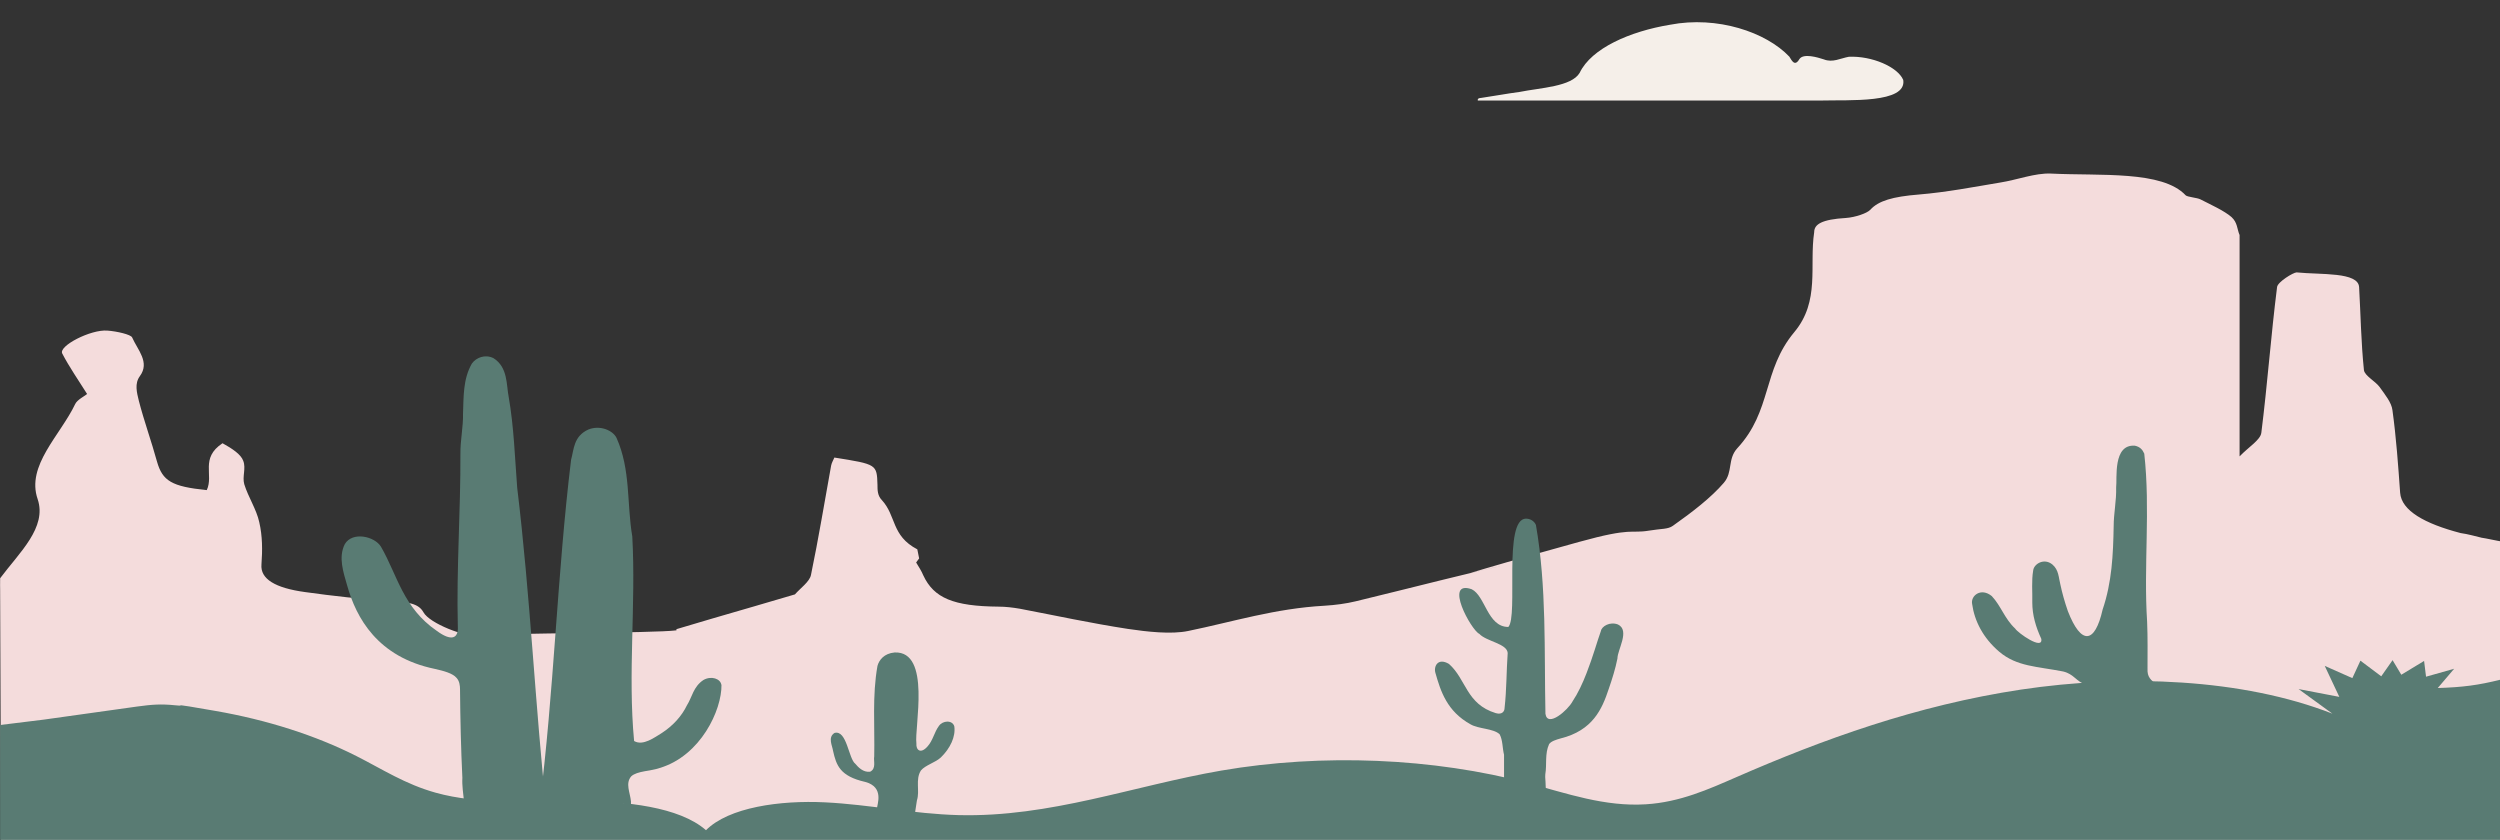 <?xml version="1.0" encoding="UTF-8"?>
<svg id="Layer_1" data-name="Layer 1" xmlns="http://www.w3.org/2000/svg" version="1.1" viewBox="0 0 1920 645">
  <rect x="0" y="0" width="1920" height="645" fill="#333333" stroke="none"/>
  <defs>
    <style>
      .cls-1 {
        stroke: #597b73;
        stroke-width: 6px;
      }

      .cls-1, .cls-2 {
        fill: #597b73;
      }

      .cls-3 {
        fill: #f4dcdc;
      }

      .cls-3, .cls-4, .cls-5, .cls-6, .cls-2, .cls-7, .cls-8, .cls-9 {
        stroke-width: 0px;
      }

      .cls-4 {
        fill: #f5efe9;
      }

      .cls-5, .cls-8 {
        fill: #000;
      }

      .cls-6 {
        fill: #563617;
      }

      .cls-7, .cls-8, .cls-10 {
        display: none;
      }

      .cls-7, .cls-9 {
        fill: #ffc754;
      }
    </style>
  </defs>
  <g>
    <g id="BUTTES">
      <path class="cls-5" d="M1203.1,424h0Z"/>
      <path class="cls-3" d="M.8,639.2v8.6l465-.2c-.2-1.9,64.2.6,64.2-1.3v.3h577.1v.2h812.6l1.1-.4v-4.9L.8,639.2ZM529.9,646.4c0-1.2-.3-2.4-.4-3.6.2.8.4,1.6.4,2.4v1.2h0Z"/>
      <path class="cls-3" d="M1921.5,515.6v-99.7c-2.1-.2-13.3-2.7-15.5-2.9-13.3-3.4-13.4-3.1-16.2-3.6-27.6-7.2-45.5-17.2-46.5-31-1.5-21.1-3-42.3-5.9-63.4-.7-5.9-5.7-11.9-9.8-17.7-3.2-4.5-11.6-8.7-12.1-13.1-2.2-21.2-2.5-42.5-3.7-63.6-.5-11.9-29.3-9.5-48-11.4-2.5,0-14.5,7.3-15,11.2-4.7,37.2-7.4,74.7-12.1,112-.7,5.5-9.8,10.9-16.7,18.1v-170c-2-4.6-1.5-9.5-6.2-13.8-5.7-4.9-15.3-9.2-23.9-13.6-2.5-1.3-10.1-1.8-11.3-3.1-18-19.2-65.5-14.8-103.6-16.7-12.1-.5-25.6,4.8-38.9,6.9-20.4,3.4-40.9,7.4-62.5,9.2-19.9,1.6-31,4.8-37.2,11.7-2.5,2.7-11.6,5.8-18.7,6.3-18.7,1.1-24.4,4.9-24.4,10.9-3.9,25.7,4.7,52.9-15.3,76.8-24.6,29.5-17,60.3-43.8,89.2-7.6,8.4-3.2,18.2-10.3,26.5-9.8,11.4-24.1,22.4-39.1,33-3.9,2.8-8.6,2.1-18.2,3.7-14.8,2.5-12.4-2.8-53.9,8.7-49.1,13.6-71.7,20.3-83.6,23.9,6-1.4,12-2.8,18-4.2,18.4-4.2,37-8.1,55.8-12h.2-.2c-18.7,3.9-37.3,7.7-55.6,12h0c-6,1.3-11.9,2.8-17.9,4.2-7.3,1.7-14.6,3.5-21.8,5.3,0,.1-.2.1-.4.1-22,5.4-43.9,11-66,16.3-7.4,1.8-15.8,2.9-23.9,3.4-38.2,2.1-70.2,12.3-104.8,19.4-13,2.7-31.5.6-46.3-1.6-28.1-4.3-55.2-10.2-83-15.5-5.3-.9-10.9-1.6-16.4-1.6-34.5-.3-49.6-6.6-57.7-24-1.4-3.4-3.5-6.6-5.5-9.9.7-1.1,1.6-2.1,2.3-3.1-.5-2.4-.9-4.6-1.4-7-20.1-10.5-16-25.7-27.3-37.9-3.3-3.4-3.3-7.7-3.3-11.7-.5-15.7-.4-15.7-33.1-20.9-.9,2.1-2.1,4.1-2.5,6.2-5.1,28.1-9.7,56.2-15.5,84.1-1.1,5.1-8.1,10-12.3,14.8-20.9,6.2-42,12.3-63,18.4-9.3,2.7-18.6,5.5-28,8.3v1.1h0v-.2c-16.8,2.3-133.9,1.9-150.8,4.1-11.3,1.5-38.9-9.5-43.5-18-3.8-6.8-11.7-7.8-25.3-8.6-22.1-1.4-44.2-3.9-65.7-6.9-22.7-3.1-34.4-10-33.4-21.2.8-10.9.8-21.8-1.7-32.5-2.1-9.8-8.5-19.3-11.5-29.1-1.7-5.9,1.5-12.2-.8-18-1.7-4.8-8.1-9.2-15.9-13.5-17.4,11.5-6.6,24.3-12.1,36-27-2.7-34-7.1-38.2-21.8-4.3-15.7-10-31.3-14-46.9-1.5-6.2-3.4-13.1.8-18.8,7.9-10.7-1.7-20.1-5.9-29.7-.9-2.3-11.9-4.8-19.1-5.3-12.7-1-37.6,11.8-34.6,17.6,5.3,10.2,12.3,20.3,19.1,31.1-2.3,1.8-7.6,4.5-9.1,7.6-11.5,24.2-37.8,47.3-28.9,73.1,7.4,21.8-14.1,41.1-28.8,60.8-.1,4.4,0,7.2,0,8.3l.7,186.7,1920,2.4c.6-84.4,1.4-80.9.8-126h-.1Z"/>
      <path class="cls-5" d="M1203.1,424h0Z"/>
    </g>
    <g id="GREENS">
      <path class="cls-5" d="M1657.9,526.9c-11.4.9-25,.3-36.8.3s-13.8,0-18.4-1.2h19.9c11.4,0,22.8.3,34.1,0,.3.2.7.5,1,.8h.2Z"/>
      <path class="cls-2" d="M1186.8,594.6c1.3-7.6-.5-15.7,2.9-23.1,1.5-2.2,5.3-3.4,8.9-4.4,24.6-6.1,31.8-22.5,36.9-38,2.7-7.8,5.1-15.4,6.7-23.4,0-6.8,9.8-21.5.4-26.1-6.2-2.4-12.5,1.4-13.1,5-2.6,7.1-6.1,19.8-11,32.3-3,7.8-6.6,15.5-10.8,21.8-3.4,6.5-19.2,20.5-20.8,9.5-1-48.3,1-97.2-7.3-145-.9-2.2-3.4-4.8-7.6-4.9-17.8,0-5.8,75-13.6,83.2-16.1,0-17.6-23.9-28.2-29-21.6-7.4-.4,31.4,5.9,34.3,5.5,5.9,21.3,7.4,21.8,14.7-1,14.1-.8,28.3-2.4,42.3,0,2.4-1.8,5.3-6.7,3.9-22.9-7-22.6-26-36-37.8-8.6-5.1-11.9,2-10.4,6.9,4,14.1,8.9,29.5,27,39.5,6.2,3.6,17.5,3.1,22.3,7.6,2.5,4.6,2.1,10.7,3.4,15.7v18.8c4.7,3.2,26.1,6.1,32.1,8.2-.4-12.1-.6-7.6-.4-12.1h0Z"/>
      <path class="cls-2" d="M554.1,525.9c.3,19.4-16,54.5-47.4,63.9-6.9,2.5-17.3,2.2-21.9,6.4-4.7,5.4-.9,12.4-.2,19.3h0v2.6l-4.4-.4-1.5-.5c-11.9,7.6-42.9,7.4-59,10-11.4,1.8-8.6,1.9-5.4-7.8,11.3-88.9,13.5-177.6,24.3-266.3,2.2-7.8,1.8-18,13.2-23.2,9.1-3.7,18.9.7,21.7,6.4,11,24.6,7.8,50.6,12.1,75.7,2.9,52.1-3.5,105.3,1.4,157.1,6.9,4.1,16.1-3.1,20.9-5.9,9.2-5.9,15.8-13.5,19.6-21.4,4.1-6.4,4.9-14.4,12.8-19.6,6.1-3.4,13-.9,13.7,3.7h0Z"/>
      <path class="cls-2" d="M419.9,625.1h0c-7.9,6.4-37.3,9.5-50.8,11.9-4.5.5-11,1.5-15,1.2-1.4-.4-.5-1.6.7-4,4.6-11.9-.4-24.7.3-36.8-1.1-22.6-1.6-45.3-1.8-67.9,0-2.9-.4-6.4-2.6-8.8-3-3.7-10.2-5.5-16.8-7-43.9-9.1-60.3-39.1-67.3-64.1-2.9-10.2-6.9-21.6-1.8-31.7,5.8-9.9,22.9-6.1,27.8,2,12.6,21.8,16.9,46.9,43,64.7,10.9,8,16.7,6.1,16-3.9-1.1-44.2,2.2-88.2,2-132.4-.1-10.2,2.2-20.4,2-30.6.5-12.8-.1-26.5,6.8-38.5,3.3-4.6,10.1-7.3,16.5-4.2,11.3,7,9.9,20.7,11.8,30,4,23.1,4.7,46.3,6.5,69.5,10.1,83.3,13.8,167.8,22.7,250.6h0Z"/>
      <path class="cls-5" d="M648.5,594.3c.5.4,1,.8,1.4,1.2l-1.4-1.2Z"/>
      <path class="cls-5" d="M660,589.2c.5.4,1,.7,1.6,1.1-.5-.4-1-.7-1.6-1.1Z"/>
      <path class="cls-2" d="M1622.7,526.1c-6.6,0-13.3-.2-19.9,0-.3,0-.5,0-.7-.2-7.6-2.4-9.2-8.2-17.6-10.2-19.9-3.9-35.5-3.7-49-15.1-12.6-10.7-19.1-23.8-20.9-36.7-1.3-6.4,6.8-12.9,15.1-6.1,7.2,7.7,9.7,17.2,18,25,1.8,3.1,21.6,17.2,20,7.8-4.2-9.1-6.9-18.2-6.9-27.8.2-8.2-.7-16.6.7-24.8.6-4.9,8.3-9.7,14.7-4.5,5,4.2,4.8,10.1,6.1,15.1,1.5,7.1,3.3,13.4,5.8,20.7,10.3,26.5,20.8,25.1,26.7-1.1,7.2-21.1,8.1-42.4,8.5-64,0-9.9,2.2-19.8,1.9-29.8.9-6.8-2.7-33.4,14.4-32.1,3.9.8,5.9,3.1,7.2,6.1,4.8,42.9-.6,86.2,2.2,129.2.5,12,.3,24,.3,36-.3,6.4,2.4,8.7,7.6,12.5-11.4.3-22.8,0-34.2,0h0Z"/>
      <path class="cls-2" d="M1921.8,521.4l-1.1.5h0c-17.5,4.4-29.5,5.9-48.5,6.5,4.2-4.9,8.4-9.9,12.6-14.8-7.2,2.1-14.4,4.1-21.6,6.1-.5-4.1-1-8.1-1.5-12.1-5.8,3.5-11.6,7.1-17.5,10.6-2.2-3.7-4.4-7.5-6.7-11.2-2.9,4.1-5.8,8.3-8.7,12.4-5.3-4-10.7-8-16-12-2.1,4.5-4.1,8.9-6.2,13.4-7.1-3.1-14.1-6.2-21.2-9.4,3.7,7.9,7.5,15.8,11.2,23.8-10.4-2-20.8-4-31.3-6l26,18.9c-69-27-158.9-30.5-239.2-18.5-80.2,12.1-152.3,38.3-218.7,67.3-21.1,9.2-43.2,19.2-69.4,20.8-31.5,2-60.9-8.4-89.7-16.1-73.5-19.6-158.9-23.1-236.3-9.8-67.7,11.7-131.5,36-202,34.2-34.6-.9-67.9-8.1-102.4-9.8s-73.9,3.8-91.4,21.4c-20.5-18-62-22.4-98.8-22.4s-75.5,2.9-108.8-6.4c-23.4-6.5-41.2-18.2-60.8-28.1-31.4-15.9-68.6-27.8-108.3-34.7s-20.2-3.2-30.5-4.3c-11.6-1.2-18.3-.6-29.5.9-24,3.4-48.1,6.7-72.1,10.1L.1,556.8v91h1921.8c0-44.2.3-100.6,0-126.5h0Z"/>
      <path class="cls-2" d="M732.9,557.8c-1.5-5-8.9-4.5-11.8-.3-3.6,4.8-4.6,11.2-8.7,15.7-5.3,6.1-9,2.9-8.6-2.2-1.7-12.1,11.6-71.1-16.7-69.9-8.2.7-12,5.9-13.2,10.3-4.1,23-2,46.3-2.5,69.5-.7,3.5,1.8,9.4-3.2,11.8-5.4.6-9.2-3.6-11.3-6.1-5.2-3.8-6.5-26.3-16-23.7-5.3,3.4-1.7,9.7-1.1,13.8,2.5,11.1,5.3,19.4,24.6,23.8,15.2,4,9,17.7,9.1,20.7.2,5.1,27.9,9.2,29.2,3.3l1.5-9.8h0c2.4-7.2-1.4-16.1,3.1-23,3.4-4.1,11.2-6.1,15.3-10,7.1-6.9,11.5-15.9,10.3-24h0Z"/>
    </g>
    <path id="COG" class="cls-8" d="M873.5,1.5c9.4,3.9,10.1,13.6,20.2,17.5,9,3.9,18.8-.4,24.1-6.3,4.1-4.3,7.9-9.9,15.7-10.4,4-.3,8.3.6,12.3,1.4,15.4,3.6,25.9,5.8,24.5,19.5-.3,5.5,1,11.7,7.2,15.1,4.8,2.8,11.9,2.8,17.5,1.2,2.9-.7,5.7-1.8,8.6-2.8,10.3-3.6,18.1-1.5,25.7,4.6,4.4,3.6,9.4,7.2,11.7,11.7,1.5,3,1.2,6.2-.3,9.1-1.7,3.4-5.4,6.9-7.2,10.4-1.8,3.4-2.3,7.3-.3,10.7,2.9,5.1,10.7,7.5,18,8,12.8.6,20.2,1.1,24,11.8,2.1,7.1,6.9,17.1-1.1,22.9-5.1,3.8-13.4,5.4-18.2,9.5-6.4,4.9-6.3,11.7-.4,16.8,5.8,5.3,18.2,7.9,19.5,15.4,1,5.4-2.1,10.7-4.2,15.8-5,10.7-11.5,12.2-26.3,11.7-7,0-14.7,1.6-18.4,6-10.8,14.6,18.9,22.5-3.6,37.8-5.1,3.5-10.2,7.4-17,8.9-10.4,2.3-18.1-4.7-27.4-6.5-8.7-1.9-17,.9-20.4,7.2-1.7,2.8-2.1,6.2-2.4,9.4-.9,12.9-12,14.7-26.6,16.8-15.5,2.2-20.5-1.7-27.4-11.5-5.1-6.7-15-11-24.6-6.7-9.2,3.6-11.6,13-21.8,15.5-7.3,1.7-15.1-.6-22.1-2.2-29.4-7-7.8-21.8-23.7-32.8-5.9-3.6-14.3-3-21.1-.7-11.2,4.1-18.5,6.3-28.5-.8-5.2-3.9-10.8-7.9-14.2-12.8-4.1-6,.9-11.4,5.3-16.8,3.6-4.6,5.4-10.5,1.6-15.1-3.4-4.3-10.5-6.2-17.1-6.7-4.1-.3-8.4-.4-12.3-1.4-9.1-2.3-11.6-9.2-13.4-15.9-2.4-7.6-3.3-14.9,7-19.6,4.6-2.2,10.3-4,14-7,6.6-4.9,6.7-11.8.6-17-3.4-3.1-8.8-5.1-12.9-7.8-7.6-4.6-7.7-10.9-5.1-17.3,1.7-4,3.2-8.3,6.3-11.8,3.1-3.6,8-5.7,14.1-5.9,5.3-.3,11.3.4,16.5-.8,4.3-.9,8.2-2.6,10.5-5.3,3.8-4.3,2.7-9.9,0-14.6-1.2-2-2.6-4.1-3.6-6.1-3.7-7,.4-12.5,7.2-17.1,8.4-5.9,17.4-12.4,29.7-7.8,4.9,1.7,9.8,4.6,15.2,5.5,8.6,1.7,16.6-1.2,19.9-7.3,3.2-5.1,1.4-11.7,4.6-16.8,4.1-6.5,13.7-7.8,22.9-9.2,5.4-.9,11.9-1.6,17.3.6h0ZM1003.5,137.8c.4-41.6-43.2-77.7-99.5-81.5-62.3-5.3-119.2,31.8-121.4,77.5-2.8,33.6,24.8,66.6,66.7,79.6,72.7,23,154.2-16.5,154.2-75.4h0v-.2Z"/>
    <path id="CLOUD" class="cls-4" d="M1135,77.4c-.5-1.8,1-2.1,2.5-2.2,9.8-1.4,19.6-3.3,29.6-4.6,15.8-3.2,39.9-4,46.1-14.7,9-18.8,38.5-31.8,69.4-36.9,36.3-7,73.8,5.7,91.6,24.5,2,3.2,4.2,7.9,7.8,1.8,3.1-4.5,13.8-1.3,18.7.3,6.8,2.7,12.6-.8,19.2-2,17.6-.8,37.5,7.7,41.8,17.8,2.8,18.2-42.1,15.2-63,15.8h-263.7v.2Z"/>
    <path id="SUN" class="cls-7" d="M971.8-178.3c101.1,2.8,202.9,85.3,177.1,192.3-27.2,102.2-151.7,143.9-246.2,115.4-86.5-23.7-154.7-107.8-120.7-198.4,27.8-73.2,112.9-113.5,189.6-109.2h.2Z"/>
  </g>
  <g id="SUN-2" data-name="SUN" class="cls-10">
    <path class="cls-9" d="M971.8-178.3c101.1,2.8,202.9,85.3,177.1,192.3-27.2,102.2-151.7,143.9-246.2,115.4-86.5-23.7-154.7-107.8-120.7-198.4,27.8-73.2,112.9-113.5,189.6-109.2h.2Z"/>
  </g>
  <g id="daguaro" class="cls-10">
    <path class="cls-1" d="M927.6,411.9v71.7c0,4.6,3.7,8.3,8.3,8.3h6.7c4.1,0,7.5-3.4,7.5-7.5v-138c0-9.7,7.8-17.5,17.5-17.5s20,9,20,20v166.5c0,3.9,3.1,7,7,7h6.5c5.5,0,10-4.5,10-10v-121c0-7.7,6.3-14,14-14s12.5,5.6,12.5,12.5v124.8c0,15.7-11.6,29-27.2,31.1l-14.1,1.9c-5,.7-8.7,4.9-8.7,9.9v49.3h-37.5v-81c0-5.5-4.5-10-10-10h-8.1c-7.9,0-15.5-3.2-21.1-8.9-4.7-4.9-7.4-11.4-7.4-18.2v-75.9c0-6.9,5.6-12.5,12.5-12.5s11.5,5.1,11.5,11.5h0Z"/>
    <path class="cls-6" d="M1023.9,332.7c-1.8,9.8-14.8,20.3-26.1,22.8-8,1.7-10.7-7.6-17.1-11.1-4.1-2.5-10-1.7-12.7-4.2-2.5,2.9-8.8,1.8-13.2,4.2-6.5,3.3-9.6,12.5-17.5,10.6-11.1-2.8-23.8-13.6-25.3-23.4-.8-5,0-13.9,1.2-18.8,2.2-9.1,6.5-23.3,17-14.3,5.8,4.8,10.5,13,9.8,5.3-1.3-14.7,7.7-54,25.1-35.9l.7,3.5c1.4,1.8,2.2,1,2.9,2.6.8-1.7,1.9-1,3.4-2.9l.9-3.4c18-17.6,25.7,21.9,23.9,36.6-.9,7.7,4-.5,10-5,10.7-8.7,14.6,5.6,16.5,14.7,1,4.9,1.5,13.8.6,18.8h-.1Z"/>
  </g>
</svg>